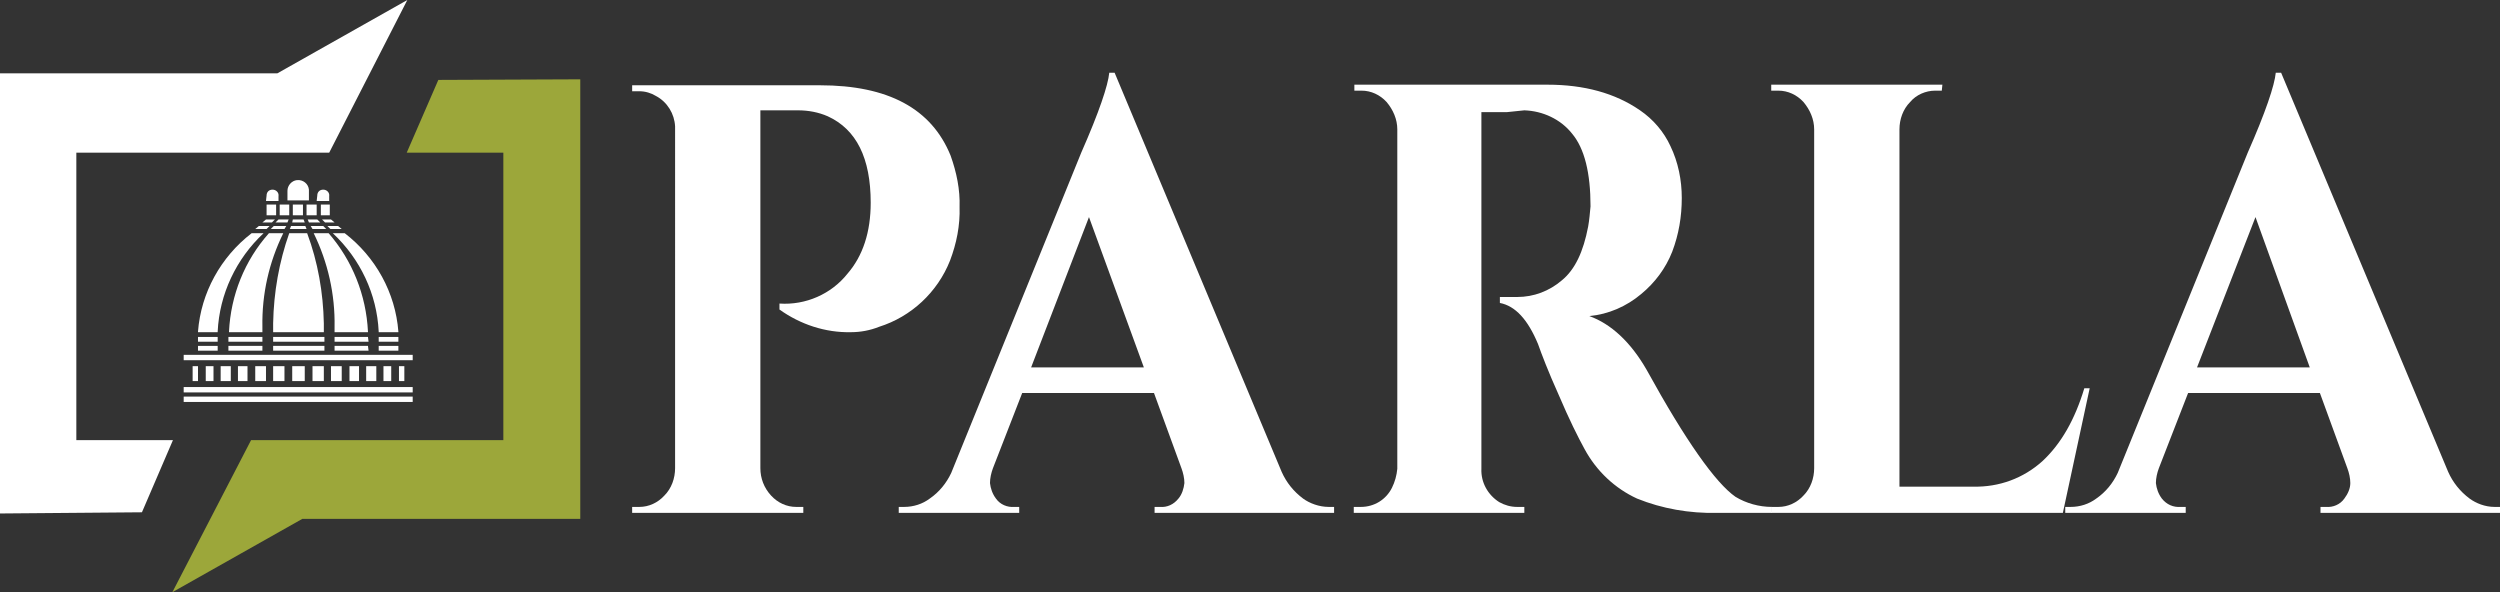 <?xml version="1.0" encoding="utf-8"?>
<!-- Generator: Adobe Illustrator 22.0.1, SVG Export Plug-In . SVG Version: 6.00 Build 0)  -->
<svg version="1.1" id="Layer_1" xmlns="http://www.w3.org/2000/svg" xmlns:xlink="http://www.w3.org/1999/xlink" x="0px" y="0px"
	 viewBox="0 0 419.2 99.3" style="enable-background:new 0 0 419.2 99.3;" xml:space="preserve">
<rect x="0" y="0" width="419.2" height="99.3" fill="#333333" stroke="none"/>
<style type="text/css">
	.st0{fill:#FFFFFF;}
	.st1{fill:#9CA73A;}
</style>
<path class="st0" d="M159.3,43.7c-2.1,5.3-6.5,9.4-11.9,11.1c-1.5,0.6-3.1,0.9-4.7,0.9c-4.3,0.1-8.5-1.3-12-3.8v-1
	c4.4,0.3,8.7-1.6,11.4-5c2.6-3,3.9-7,3.9-11.9c0-7.5-2.4-12.3-7.2-14.5c-1.6-0.7-3.3-1-5-1h-6.3v60c0,1.7,0.6,3.3,1.8,4.6
	c1.1,1.2,2.6,1.9,4.2,1.9h1.2v1h-28.7v-1h1.2c1.6,0,3.1-0.7,4.2-1.9c1.2-1.2,1.8-2.9,1.8-4.6V21.2c-0.1-2.1-1.3-4.1-3.2-5.1
	c-0.8-0.5-1.8-0.8-2.8-0.8h-1.2v-1h31.5c11.4,0,18.7,3.9,21.9,11.8c1,2.8,1.6,5.7,1.5,8.6C161,37.8,160.4,40.8,159.3,43.7z"/>
<path class="st0" d="M222.8,85h0.9v1h-30.1v-1h0.9c1.2,0.1,2.3-0.4,3.1-1.4c0.6-0.7,0.9-1.7,1-2.6c0-0.8-0.2-1.7-0.5-2.5l-4.6-12.6
	h-22.1l-4.9,12.6c-0.3,0.8-0.5,1.7-0.5,2.5c0.1,0.9,0.4,1.8,1,2.6c0.7,1,1.9,1.5,3.1,1.4h0.8v1h-20.2v-1h0.9c1.6,0,3.1-0.5,4.3-1.4
	c1.6-1.1,2.8-2.6,3.6-4.3l21.8-53.7c3-6.8,4.5-11.3,4.7-13.4h0.9l28,66.9c0.8,1.8,2,3.3,3.6,4.5C219.6,84.4,221.2,85,222.8,85z
	 M172.9,61.6h18.9l-9.2-25.2L172.9,61.6z"/>
<path class="st0" d="M252.7,18.8h-4.3v59.8c-0.1,2.3,1.1,4.4,3,5.6c0.9,0.5,1.9,0.8,3,0.8h1.2v1h-28.6v-1h1.2c2.2,0,4.2-1.2,5.2-3.2
	c0.5-1,0.8-2.1,0.9-3.2V21.7c0-1.7-0.7-3.3-1.8-4.6c-1.1-1.2-2.6-1.9-4.2-1.9h-1.2v-1h32.4c6.1,0,11.3,1.4,15.5,4.3
	c2.2,1.5,4,3.6,5.1,6c1.3,2.7,1.9,5.7,1.9,8.7c0,3.1-0.5,6.1-1.6,9c-1.1,2.8-2.9,5.2-5.2,7.1c-2.5,2.1-5.5,3.4-8.7,3.7
	c3.6,1.3,6.9,4.3,9.6,9C282.7,74,287.7,81,291,83.3c1.8,1.1,4,1.7,6.1,1.7v1h-9.2c-4.6,0.1-9.2-0.7-13.4-2.4
	c-3.7-1.7-6.8-4.6-8.8-8.3c-1.1-2-2.6-5-4.3-9c-1.8-4-2.9-6.9-3.5-8.6c-1.7-4.1-3.8-6.4-6.4-6.9v-1h2.9c2.8,0,5.4-1,7.5-2.8
	c2.2-1.8,3.6-4.8,4.4-9c0.2-1.1,0.3-2.3,0.4-3.4c0-5.6-1-9.7-3.1-12.2c-1.9-2.4-4.9-3.8-8-3.9L252.7,18.8z"/>
<path class="st0" d="M298.2,85c1.6,0,3.1-0.7,4.2-1.9c1.2-1.2,1.8-2.9,1.8-4.6V21.7c0-1.7-0.7-3.3-1.8-4.6c-1.1-1.2-2.6-1.9-4.2-1.9
	H297v-1h28.7l-0.1,1h-1.1c-1.6,0-3.2,0.7-4.2,1.9c-1.2,1.2-1.8,2.9-1.8,4.6v59.9h12.4c4.3,0.1,8.4-1.4,11.6-4.3
	c3.1-2.9,5.4-6.9,7-12.2h0.9L345.9,86H297v-1H298.2z"/>
<path class="st0" d="M418.3,85h0.9v1h-30.1v-1h0.9c1.2,0.1,2.4-0.4,3.1-1.4c0.6-0.8,1-1.7,1-2.6c0-0.8-0.2-1.7-0.5-2.5l-4.6-12.6
	h-22.1l-4.9,12.6c-0.3,0.8-0.5,1.7-0.5,2.5c0.1,0.9,0.4,1.8,1,2.6c0.8,1,1.9,1.5,3.2,1.4h0.8v1h-20.2v-1h0.9c1.6,0,3.1-0.5,4.3-1.4
	c1.6-1.1,2.8-2.6,3.6-4.3l21.8-53.7c3-6.8,4.5-11.3,4.7-13.4h0.9l28,66.9c0.8,1.8,2,3.3,3.6,4.5C415.2,84.4,416.7,85,418.3,85z
	 M368.4,61.6h18.9l-9.1-25.2L368.4,61.6z"/>
<polyline class="st0" points="23.8,85.9 29,73.8 12.8,73.8 12.8,25.6 55.2,25.6 68.3,0 46.5,12.3 0,12.3 0,86.1 23.8,85.9 "/>
<polyline class="st1" points="73.5,13.4 68.2,25.6 84.4,25.6 84.4,73.8 42.1,73.8 28.9,99.3 50.7,87 97.3,87 97.3,13.3 73.5,13.4 
	"/>
<polygon class="st0" points="67.8,63.9 66.9,63.9 66.9,61.4 67.8,61.4 67.8,63.9 "/>
<polygon class="st0" points="33.2,63.9 32.3,63.9 32.3,61.4 33.2,61.4 33.2,63.9 "/>
<rect x="51.4" y="34.3" class="st0" width="1.7" height="1.8"/>
<rect x="30.8" y="66.5" class="st0" width="38.4" height="0.9"/>
<polygon class="st0" points="65.6,63.9 64.3,63.9 64.3,61.4 65.6,61.4 65.6,63.9 "/>
<polygon class="st0" points="63.1,63.9 61.4,63.9 61.4,61.4 63.1,61.4 63.1,63.9 "/>
<polygon class="st0" points="60.2,63.9 58.6,63.9 58.6,61.4 60.2,61.4 60.2,63.9 "/>
<polygon class="st0" points="57.3,63.9 55.5,63.9 55.5,61.4 57.3,61.4 57.3,63.9 "/>
<polygon class="st0" points="54.3,63.9 52.4,63.9 52.4,61.4 54.3,61.4 54.3,63.9 "/>
<polygon class="st0" points="51.1,63.9 49,63.9 49,61.4 51.1,61.4 51.1,63.9 "/>
<polygon class="st0" points="47.7,63.9 45.8,63.9 45.8,61.4 47.7,61.4 47.7,63.9 "/>
<polygon class="st0" points="44.6,63.9 42.8,63.9 42.8,61.4 44.6,61.4 44.6,63.9 "/>
<polygon class="st0" points="41.5,63.9 39.9,63.9 39.9,61.4 41.5,61.4 41.5,63.9 "/>
<polygon class="st0" points="38.7,63.9 37,63.9 37,61.4 38.7,61.4 38.7,63.9 "/>
<polygon class="st0" points="35.8,63.9 34.5,63.9 34.5,61.4 35.8,61.4 35.8,63.9 "/>
<path class="st0" d="M54.4,58.8h-8.6V58h8.6L54.4,58.8L54.4,58.8z M54.4,57.3h-8.6v-0.8h8.6C54.4,56.5,54.4,57.3,54.4,57.3z"/>
<path class="st0" d="M61.8,58.8h-5.7V58h5.6L61.8,58.8L61.8,58.8z M61.8,57.3h-5.7v-0.8h5.6L61.8,57.3L61.8,57.3z"/>
<path class="st0" d="M66.8,58.8h-3.3V58h3.3V58.8L66.8,58.8z M66.8,57.3h-3.3v-0.8h3.3V57.3z"/>
<path class="st0" d="M36.5,58.8h-3.3V58h3.3V58.8L36.5,58.8z M36.5,57.3h-3.3v-0.8h3.3V57.3z"/>
<path class="st0" d="M51.5,39.1c1.8,4.8,2.7,10,2.8,15.1c0,0.5,0,0.9,0,1.4v0.1h-8.5v-0.1c0-0.5,0-0.9,0-1.4
	c0.1-5.2,1-10.3,2.7-15.1H51.5z"/>
<path class="st0" d="M55.1,39.1c4,4.6,6.3,10.4,6.6,16.5v0.1h-5.6v-0.1c0-0.3,0-0.6,0-0.8c0.1-5.4-1.1-10.8-3.5-15.7L55.1,39.1z"/>
<path class="st0" d="M57.8,39.1c5.2,4,8.5,10,9,16.5v0.1h-3.3v-0.1c-0.3-6.3-3.1-12.2-7.7-16.5L57.8,39.1z"/>
<rect x="30.8" y="64.9" class="st0" width="38.4" height="0.9"/>
<rect x="30.8" y="59.5" class="st0" width="38.4" height="0.9"/>
<rect x="44.7" y="34.3" class="st0" width="1.6" height="1.8"/>
<rect x="46.9" y="34.3" class="st0" width="1.6" height="1.8"/>
<rect x="53.8" y="34.3" class="st0" width="1.5" height="1.8"/>
<rect x="49.1" y="34.3" class="st0" width="1.7" height="1.8"/>
<path class="st0" d="M48.2,33.6h3.6v-1.8c-0.1-1-1-1.7-2-1.6c-0.9,0.1-1.6,0.9-1.6,1.8L48.2,33.6z"/>
<path class="st0" d="M53.2,32.8c0-0.6,0.4-1,1-1c0.6,0,1.1,0.5,1,1.1c0,0,0,0,0,0v0.8h-2.1L53.2,32.8z"/>
<path class="st0" d="M44.7,32.8c0-0.6,0.4-1,1-1c0.6,0,1.1,0.5,1,1.1c0,0,0,0,0,0v0.8h-2.1L44.7,32.8z"/>
<path class="st0" d="M51.1,37.3l-0.2-0.5h-1.8l-0.1,0.5L51.1,37.3z"/>
<path class="st0" d="M51.4,38.4l-0.2-0.5h-2.4l-0.2,0.5H51.4z"/>
<path class="st0" d="M53.7,37.3l-0.5-0.5h-1.6l0.2,0.5H53.7z"/>
<path class="st0" d="M54.7,38.4l-0.5-0.5h-2.1l0.3,0.5H54.7z"/>
<path class="st0" d="M56.1,37.3l-0.6-0.5h-1.5l0.5,0.5H56.1z"/>
<path class="st0" d="M55.4,38.4l-0.5-0.5h1.8l0.6,0.5H55.4z"/>
<path class="st0" d="M44.2,39.1c-4.6,4.3-7.4,10.2-7.7,16.5v0.1h-3.3v-0.1c0.5-6.5,3.8-12.5,9-16.5H44.2z"/>
<path class="st0" d="M44,58.8h-5.7V58H44V58.8L44,58.8z M44,57.3h-5.7v-0.8H44V57.3z"/>
<path class="st0" d="M47.5,39.1c-2.4,4.9-3.6,10.2-3.5,15.7c0,0.3,0,0.5,0,0.8v0.1h-5.6v-0.1c0.3-6.1,2.6-11.9,6.7-16.5H47.5z"/>
<path class="st0" d="M47.7,38.4l0.3-0.5h-2.1l-0.5,0.5L47.7,38.4z"/>
<path class="st0" d="M48.2,37.3l0.2-0.5h-1.7c0,0-0.2,0.2-0.5,0.5H48.2z"/>
<path class="st0" d="M44.7,38.4l0.5-0.5h-1.8l-0.6,0.5H44.7z"/>
<path class="st0" d="M45.6,37.3l0.5-0.5h-1.5L44,37.3H45.6z"/>
</svg>
